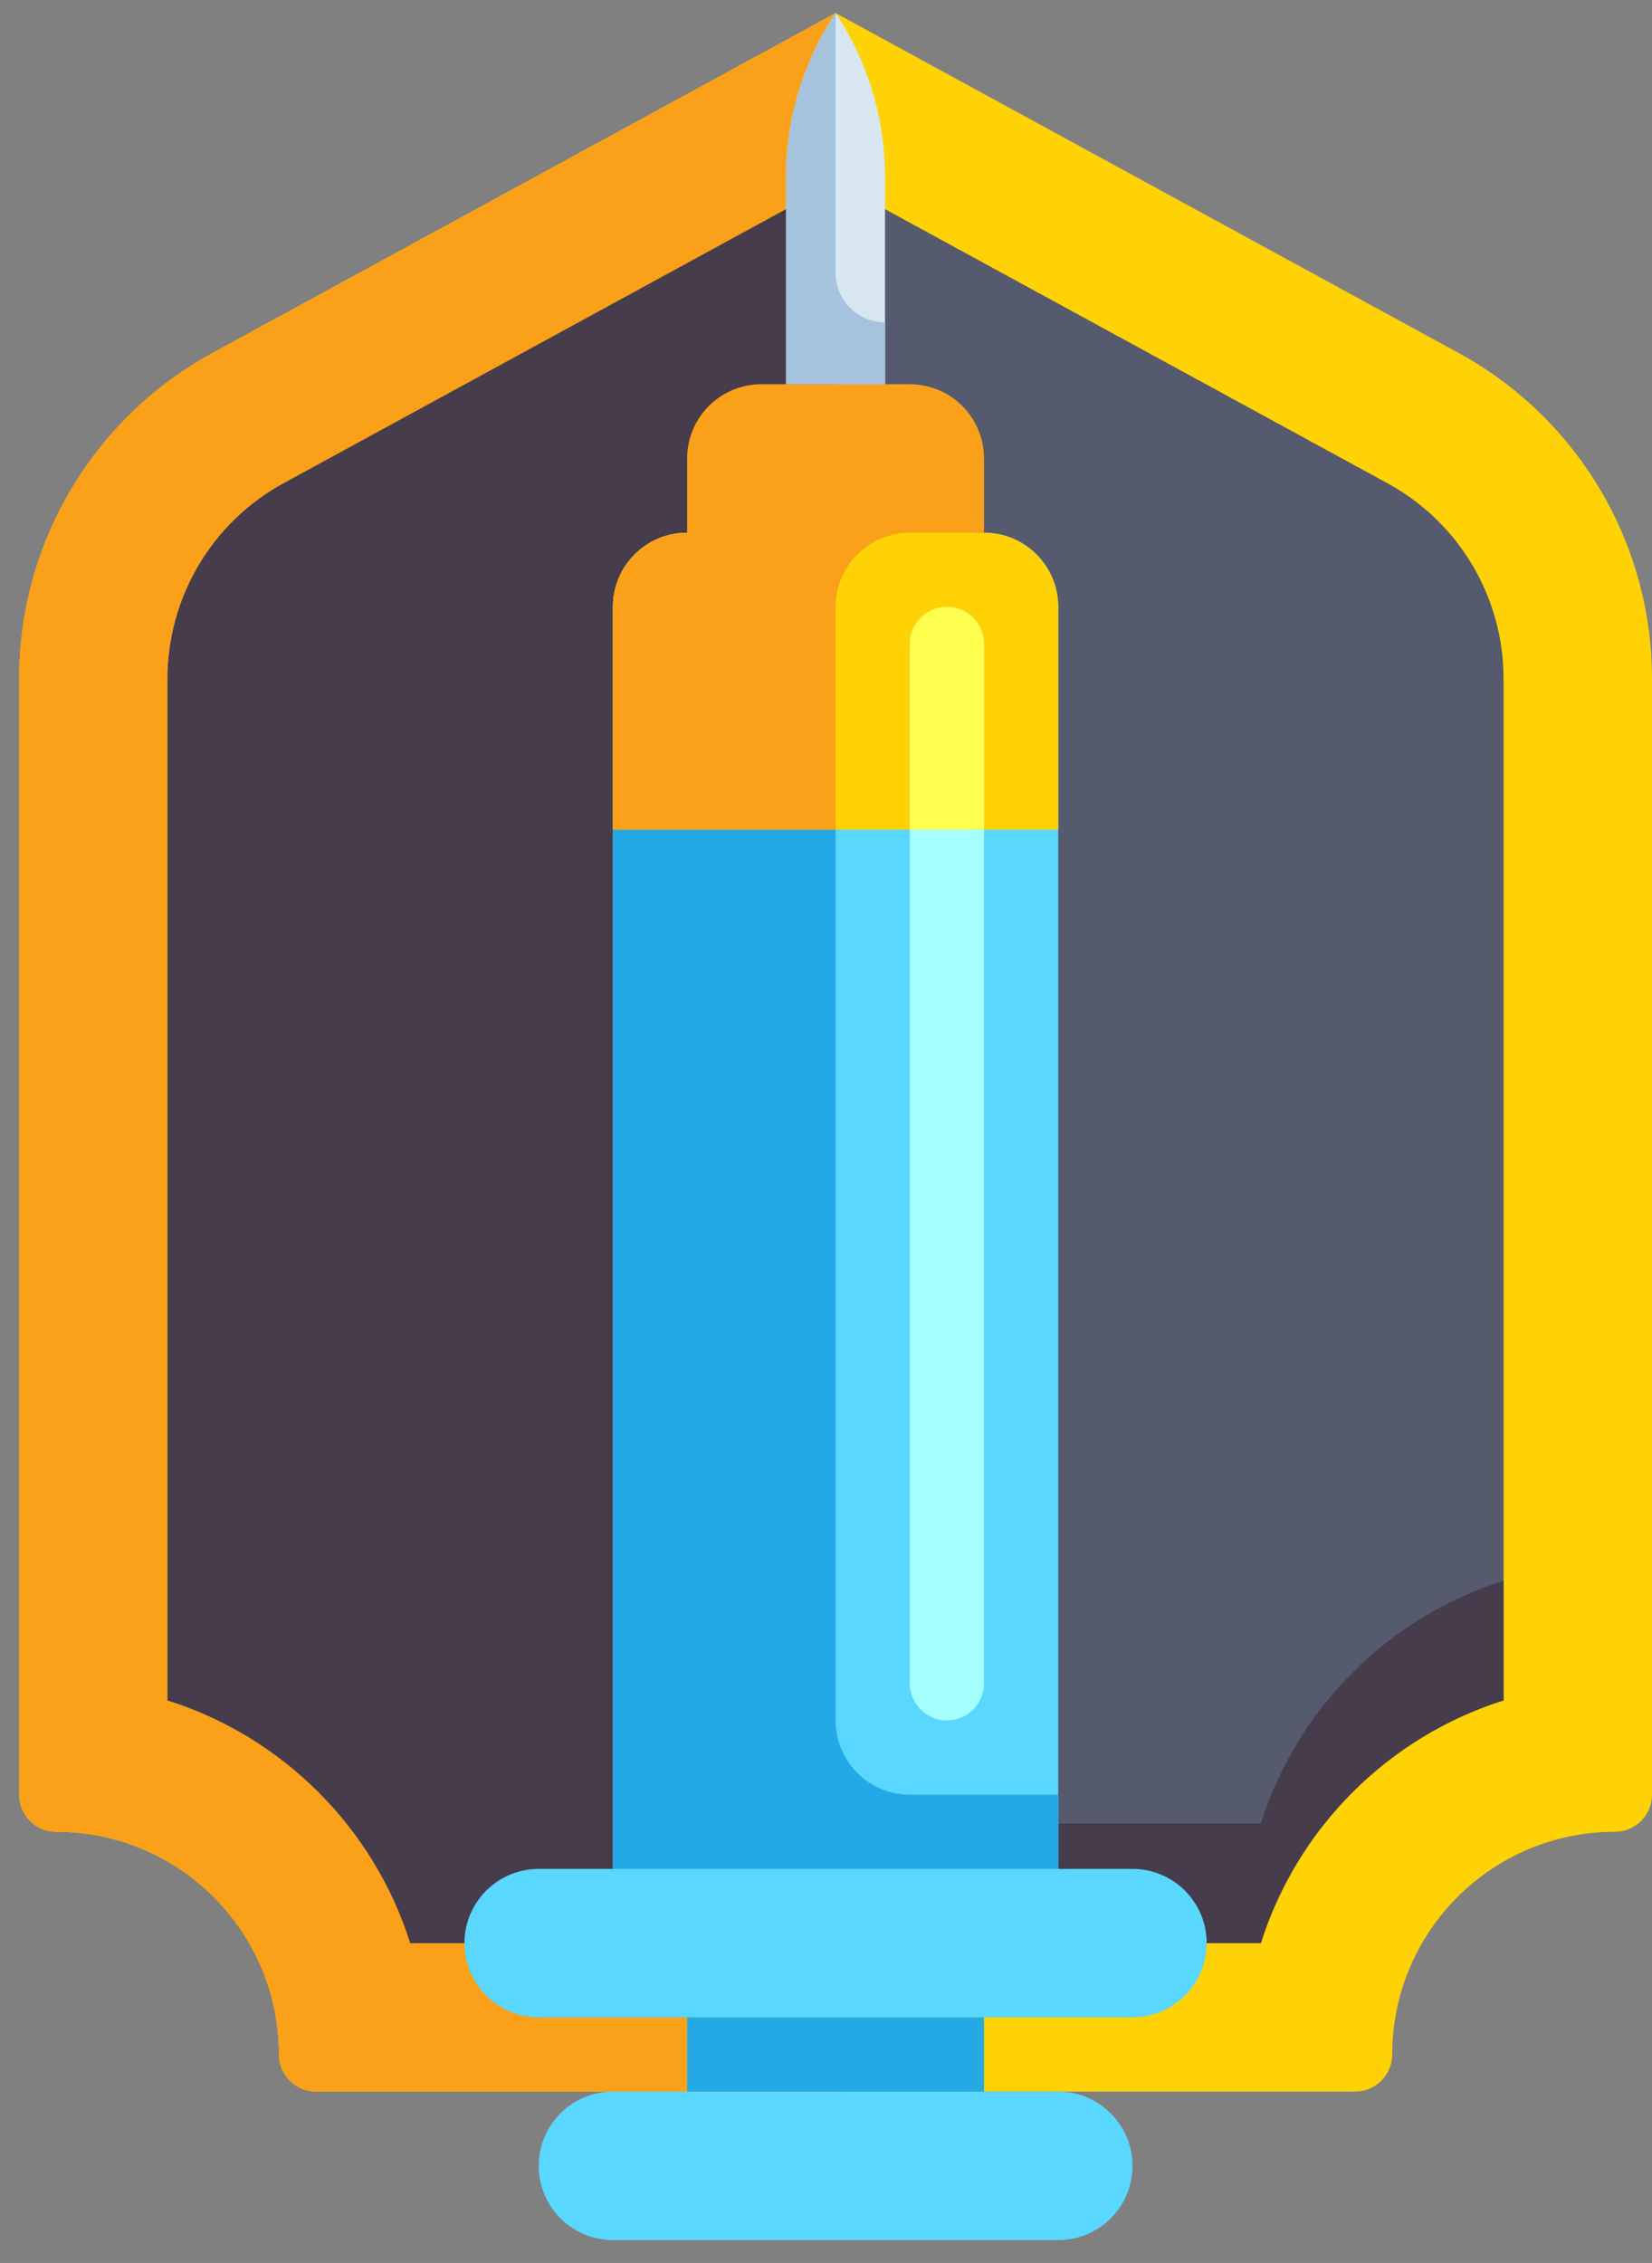 <svg width="46" height="63" viewBox="0 0 46 63" fill="none" xmlns="http://www.w3.org/2000/svg">
<rect x="0" y="0" width="46" height="63" fill="#808080" stroke="none"/>
<path d="M5.919 9.826L23.267 0.363L40.615 9.826C43.934 11.637 46 15.116 46 18.898L46 49.964C46 50.534 45.537 50.997 44.967 50.997C41.542 50.997 38.767 53.773 38.767 57.197C38.767 57.767 38.304 58.23 37.733 58.23L8.8 58.23C8.229 58.23 7.767 57.767 7.767 57.197C7.767 53.773 4.991 50.997 1.567 50.997C0.996 50.997 0.533 50.534 0.533 49.964L0.533 18.898C0.533 15.116 2.599 11.637 5.919 9.826Z" fill="#FFD205"/>
<path d="M1.567 50.997C4.991 50.997 7.767 53.773 7.767 57.197C7.767 57.767 8.229 58.23 8.8 58.23L23.267 58.23L23.267 0.363L5.918 9.826C2.599 11.637 0.533 15.116 0.533 18.898L0.533 49.963C0.533 50.534 0.996 50.997 1.567 50.997Z" fill="#FAA019"/>
<path d="M38.636 13.455C40.629 14.542 41.867 16.628 41.867 18.898L41.867 47.338C38.657 48.35 36.12 50.888 35.108 54.097L11.425 54.097C10.414 50.888 7.876 48.35 4.667 47.338L4.667 18.898C4.667 16.628 5.905 14.542 7.898 13.455L23.267 5.072L38.636 13.455Z" fill="#555A6E"/>
<path d="M11.425 54.097L35.108 54.097C36.12 50.888 38.658 48.35 41.867 47.338L41.867 44.008C38.657 45.019 36.12 47.557 35.108 50.766L23.267 50.766L23.267 5.072L7.898 13.455C5.905 14.542 4.667 16.628 4.667 18.898L4.667 47.338C7.876 48.35 10.414 50.888 11.425 54.097Z" fill="#463C4B"/>
<path d="M19.134 14.83L27.4 14.83C28.542 14.83 29.467 15.755 29.467 16.897L29.467 52.03L17.067 52.03L17.067 16.897C17.067 15.755 17.992 14.83 19.134 14.83Z" fill="#5AD7FF"/>
<path d="M29.467 52.03L29.467 49.964L25.334 49.964C24.192 49.964 23.267 49.038 23.267 47.897L23.267 16.897C23.267 15.755 24.192 14.83 25.334 14.83L19.134 14.83C17.992 14.83 17.067 15.755 17.067 16.897L17.067 52.03L29.467 52.03Z" fill="#23AAE6"/>
<path d="M29.467 23.097L29.467 16.897C29.467 15.755 28.542 14.83 27.4 14.83L19.134 14.83C17.992 14.83 17.067 15.755 17.067 16.897L17.067 23.097L29.467 23.097Z" fill="#FFD205"/>
<path d="M23.267 23.097L23.267 16.897C23.267 15.755 24.192 14.83 25.334 14.83L19.134 14.83C17.992 14.83 17.067 15.755 17.067 16.897L17.067 23.097L23.267 23.097Z" fill="#FAA019"/>
<path d="M15 56.163L31.533 56.163C32.675 56.163 33.6 55.238 33.6 54.097C33.6 52.955 32.675 52.03 31.533 52.03L15 52.03C13.859 52.03 12.933 52.955 12.933 54.097C12.933 55.238 13.859 56.163 15 56.163Z" fill="#5AD7FF"/>
<path d="M17.067 62.364L29.467 62.364C30.608 62.364 31.534 61.438 31.534 60.297C31.534 59.155 30.608 58.23 29.467 58.23L17.067 58.23C15.926 58.23 15 59.155 15 60.297C15 61.438 15.926 62.364 17.067 62.364Z" fill="#5AD7FF"/>
<path d="M27.4 58.23L19.133 58.23L19.133 56.163L27.4 56.163L27.4 58.23Z" fill="#23AAE6"/>
<path d="M21.2 10.697L25.333 10.697C26.475 10.697 27.4 11.622 27.4 12.764L27.4 14.83L19.133 14.83L19.133 12.764C19.133 11.622 20.058 10.697 21.2 10.697Z" fill="#FAA019"/>
<path d="M23.267 0.363C24.165 1.711 24.644 3.294 24.644 4.914L24.644 10.697L21.889 10.697L21.889 4.914C21.889 3.294 22.368 1.711 23.267 0.363Z" fill="#D7E6F0"/>
<path d="M24.644 10.697L24.644 8.975C23.883 8.975 23.267 8.358 23.267 7.597L23.267 0.363C22.368 1.711 21.889 3.294 21.889 4.914L21.889 10.697L24.644 10.697Z" fill="#A5C3DC"/>
<path d="M26.367 16.897C26.937 16.897 27.4 17.36 27.4 17.93L27.4 46.864C27.4 47.434 26.937 47.897 26.367 47.897C25.796 47.897 25.333 47.434 25.333 46.864L25.333 17.93C25.333 17.36 25.796 16.897 26.367 16.897Z" fill="#A5FFFF"/>
<path d="M26.367 16.897C26.937 16.897 27.4 17.36 27.4 17.93L27.4 23.097L25.333 23.097L25.333 17.93C25.333 17.36 25.796 16.897 26.367 16.897Z" fill="#FFFF50"/>
</svg>
